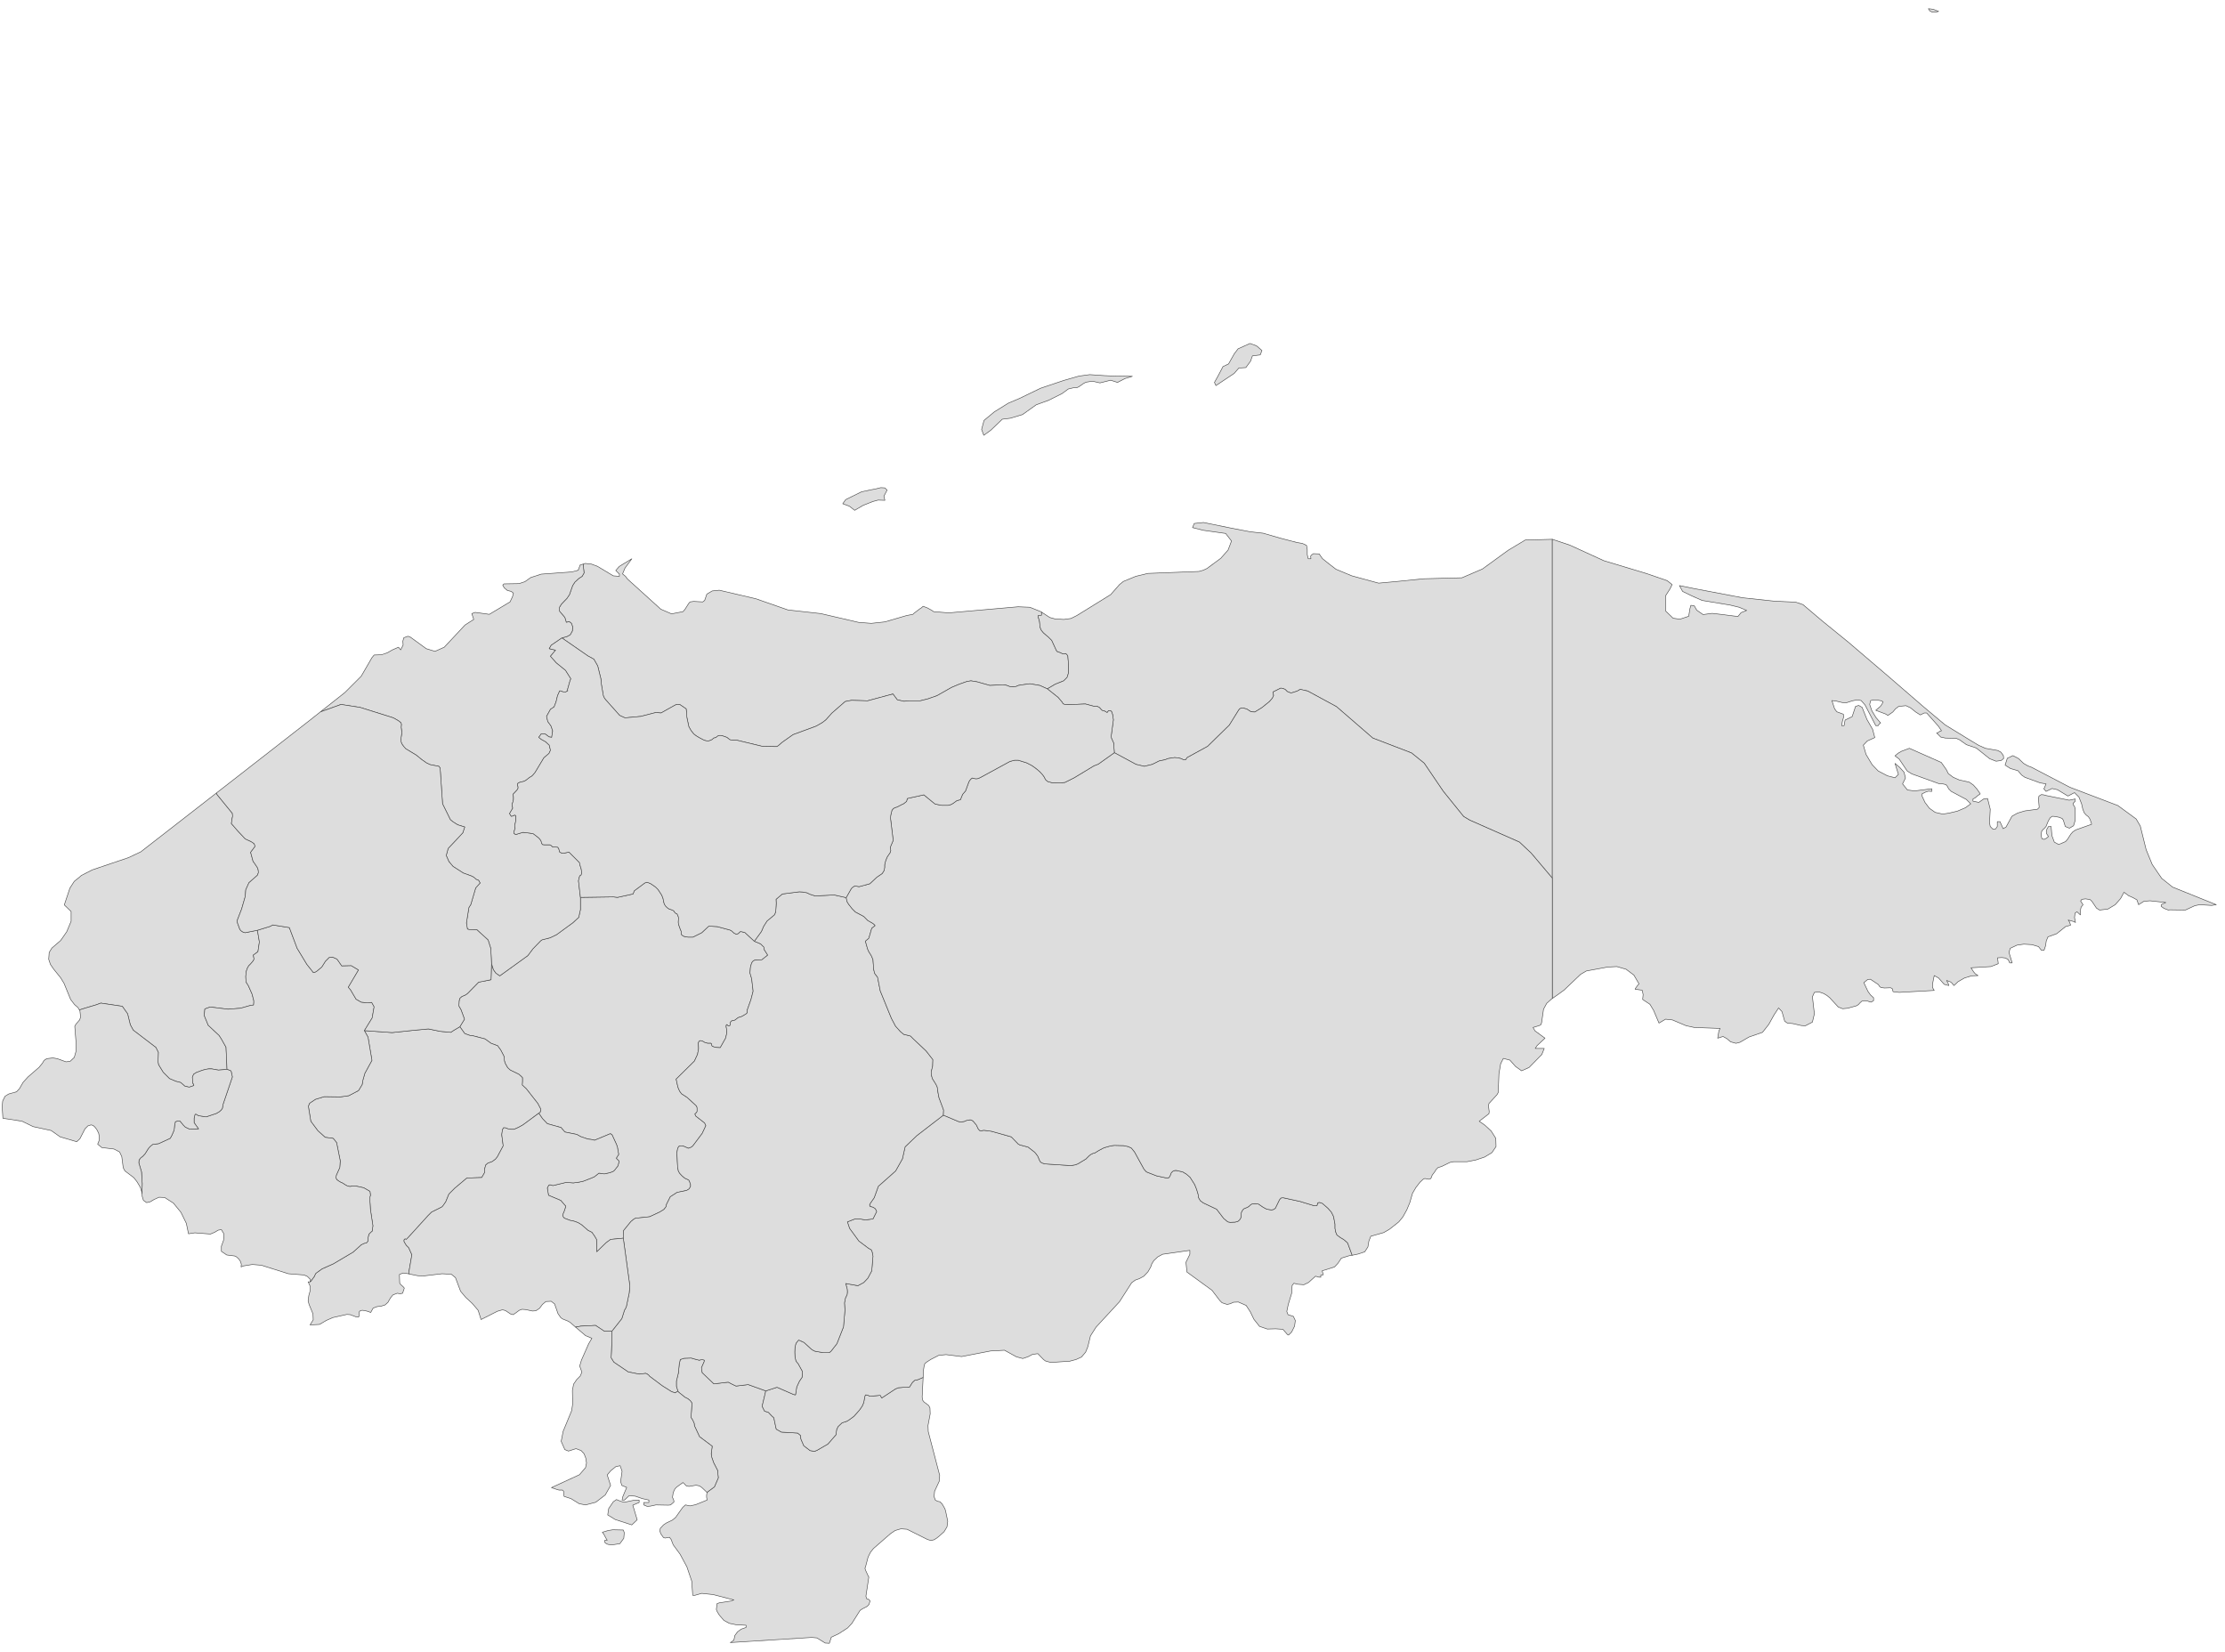 ﻿<?xml version="1.0" encoding="utf-8"?>
<svg xmlns="http://www.w3.org/2000/svg" viewBox="0 0 1021 758" style="stroke-width:0.25px;stroke-linejoin:round;stroke:#444;fill:#ddd" fill-rule="evenodd">
  <path class="Atlántida" d="M257.85 292.713L260.197 292.042 261.65 291.26 262.656 289.471 262.768 287.571 262.209 286.006 261.203 285.224 259.862 285.559 259.191 283.324 256.733 280.418 256.733 278.63 257.627 277.176 260.197 274.494 261.315 272.817 262.768 268.682 263.774 267.117 265.562 265.44 267.127 264.435 268.021 262.87 267.574 258.846 268.58 258.511 271.486 258.846 274.169 259.852 281.434 264.211 284.228 264.435 284.228 263.429 282.552 261.752 284.228 259.852 289.928 256.387 286.799 260.634 285.681 263.317 287.022 264.435 287.917 265.664 303.229 279.524 308.147 281.647 313.4 280.641 314.295 279.635 315.971 276.953 316.642 276.171 318.318 275.947 322.454 276.171 323.348 275.5 324.354 272.594 326.813 271.141 330.054 270.805 346.82 274.717 361.574 279.859 376.663 281.536 393.988 285.559 399.8 286.006 406.059 285.336 416.006 282.43 418.912 281.871 419.36 281.424 422.154 279.3 422.713 278.965 423.607 278.182 425.619 278.965 427.631 280.082 428.413 280.641 435.343 281.2 467.198 278.406 472.563 278.63 477.592 280.641 477.928 280.865 477.928 282.318 476.81 282.318 476.475 282.43 476.363 282.877 476.475 283.436 476.81 284.33 477.033 285.336 477.257 287.795 477.816 289.136 478.822 290.365 481.169 292.377 482.622 293.83 484.522 297.966 484.969 298.86 486.534 299.419 487.428 299.866 487.987 299.978 489.105 299.866 489.664 300.425 489.999 300.984 490.334 304.896 490.334 308.696 489.664 310.82 488.099 312.384 484.187 313.949 480.61 316.073 477.145 314.508 472.563 313.726 468.539 314.284 467.309 314.508 466.303 314.955 464.85 315.179 463.509 315.067 461.721 314.396 460.156 314.173 454.232 314.508 448.308 312.832 445.514 312.384 443.614 312.72 440.149 313.949 436.684 315.402 429.978 319.202 425.842 320.655 422.266 321.55 417.236 321.55 414.777 321.773 411.759 321.103 409.747 318.42 398.123 321.55 390.746 321.326 387.84 321.885 381.693 327.25 379.01 330.268 377.445 331.497 374.539 333.174 363.921 337.086 359.003 340.551 357.327 342.004 356.544 342.563 349.838 342.451 338.214 339.656 336.537 339.656 334.972 339.433 333.519 338.315 331.619 337.645 330.39 337.421 329.272 337.756 328.49 338.427 327.484 338.651 326.813 339.321 325.807 339.768 325.025 339.992 324.019 339.88 323.125 339.656 320.777 338.427 319.324 337.533 318.318 336.75 317.089 335.186 316.083 333.397 315.189 329.15 315.077 327.026 314.853 325.238 312.059 323.338 310.494 323.226 309.712 323.562 303.341 327.138 300.994 326.915 294.064 328.703 286.799 329.374 284.34 328.256 277.857 320.991 277.298 320.208 276.851 319.202 275.957 313.949 275.734 311.49 274.281 305.566 272.492 302.437 269.81 300.984 257.85 292.713Z" />
  <path class="Choluteca" d="M324.466 684.806L324.466 684.694 327.819 682.235 329.607 678.1 329.272 674.635 327.484 671.17 326.589 668.599 326.366 667.034 326.813 663.569 321.001 659.21 318.654 654.181 318.542 653.063 317.871 651.61 317.089 650.38 317.536 643.786 316.754 642.668 315.636 641.774 314.295 641.103 311.389 638.756 311.053 638.309 310.383 636.074 310.383 633.726 311.277 630.038 311.724 625.679 312.171 623.779 313.959 623.22 317.201 623.108 319.101 623.667 320.889 624.114 321.671 623.891 322.566 623.891 323.236 624.114 323.125 624.785 321.895 627.579 322.23 629.814 325.36 632.832 327.595 634.956 334.19 634.174 336.09 635.179 337.767 635.962 343.355 635.291 351.403 638.197 349.726 645.239 350.844 647.474 352.632 648.033 354.085 649.598 355.091 650.492 355.762 653.734 356.209 655.745 358.556 657.087 366.045 657.534 367.386 658.652 367.498 660.216 368.839 663.346 371.745 665.581 373.757 665.917 374.875 665.47 379.904 662.563 383.593 658.316 383.928 655.857 384.599 654.516 386.387 652.839 388.734 652.057 390.075 651.163 391.864 649.822 394.435 646.915 395.664 645.127 396.335 643.562 396.894 640.545 397.229 639.986 398.346 640.209 399.129 640.656 403.935 640.209 404.606 641.439 410.865 637.303 412.206 636.744 415 636.521 416.23 636.521 417.348 636.409 418.689 634.285 419.807 633.279 421.148 633.056 423.495 632.05 423.607 632.05 423.16 640.992 423.383 642.445 424.054 643.339 424.724 643.786 426.178 644.904 426.736 646.021 426.848 648.704 425.842 654.069 425.954 656.863 431.207 676.982 430.984 679.664 428.86 684.247 428.637 686.706 429.195 688.271 430.201 688.83 431.319 689.053 432.325 690.059 433.555 692.183 433.89 693.189 434.896 697.995 434.56 700.566 433.219 702.801 430.984 704.813 429.866 705.707 428.637 706.49 427.183 706.825 425.619 706.378 416.23 701.683 413.436 701.46 410.753 702.242 408.63 703.695 400.805 710.513 399.464 712.19 398.346 714.425 397.117 719.12 396.894 719.567 397.229 720.573 398.458 723.255 398.682 723.591 397.341 732.42 397.676 733.538 398.682 733.874 399.241 734.544 398.794 736.109 398.011 737.003 395.664 738.233 394.658 738.903 390.858 744.939 388.958 746.951 384.822 749.633 381.469 751.198 380.575 753.992 378.675 753.88 374.875 751.533 372.527 751.31 335.084 753.657 335.196 753.657 336.761 752.539 337.208 750.416 338.437 748.739 340.114 747.51 342.349 746.727 342.349 745.721 337.878 745.498 334.637 744.827 332.178 743.486 330.054 741.027 329.048 739.35 328.713 738.456 329.048 735.774 330.054 735.438 335.084 734.656 336.761 734.097 327.26 731.638 322.007 731.079 318.877 731.973 317.871 731.973 317.424 725.491 315.189 718.896 312.059 713.084 308.93 708.837 307.924 706.266 307.7 706.043 307.253 705.372 306.359 705.484 305.241 705.707 304.459 705.484 303.341 703.919 302.782 702.578 303.006 701.236 304.459 699.672 305.8 698.777 308.594 697.436 310.047 696.207 313.289 691.624 314.518 690.506 316.642 690.953 319.212 690.394 324.466 688.271 324.242 686.93 324.242 685.924 324.466 684.806Z" />
  <path class="Colón" d="M712.312 402.919L702.588 391.407 697.223 386.377 674.421 376.317 671.627 374.641 662.238 363.017 653.52 350.163 647.708 345.469 629.936 338.651 613.283 324.232 600.093 317.079 596.629 316.296 595.287 317.079 593.611 317.638 592.381 317.973 590.705 317.302 589.699 316.296 588.581 315.849 587.687 315.738 584.11 317.526 584.446 319.091 583.887 320.32 582.545 321.885 579.081 324.679 575.839 326.691 574.051 326.579 572.151 325.35 571.033 325.014 569.915 324.791 568.798 325.238 568.127 326.244 564.103 332.727 554.156 342.451 544.767 347.592 544.096 348.598 543.09 348.598 541.861 348.039 540.519 347.704 538.955 347.592 536.049 348.039 534.596 348.598 531.913 349.157 528.784 350.722 525.095 351.616 521.295 350.722 511.347 345.357 511.012 340.886 510.006 338.651 509.894 337.756 510.9 330.268 510.565 327.921 510.118 326.579 509.671 326.132 508.888 326.021 508.553 326.244 508.218 326.691 508.106 326.915 507.882 326.915 507.659 326.691 507.212 326.467 506.876 326.244 506.317 326.132 505.87 326.021 505.423 325.685 504.865 325.014 504.417 324.567 503.97 324.344 503.523 324.12 503.188 324.009 502.182 324.12 498.046 323.003 490.222 323.338 488.546 323.226 487.764 322.891 487.428 322.22 485.528 319.985 480.61 316.073 484.187 313.949 488.099 312.384 489.664 310.82 490.334 308.696 490.334 304.896 489.999 300.984 489.664 300.425 489.105 299.866 487.987 299.978 487.428 299.866 486.534 299.419 484.969 298.86 484.522 297.966 482.622 293.83 481.169 292.377 478.822 290.365 477.816 289.136 477.257 287.795 477.033 285.336 476.81 284.33 476.475 283.436 476.363 282.877 476.475 282.43 476.81 282.318 477.928 282.318 477.928 280.865 481.728 283.324 484.187 283.995 488.211 284.218 491.452 283.771 494.134 282.43 509.671 272.817 513.694 268.235 515.483 266.782 521.183 264.435 526.772 263.093 550.132 262.199 552.144 261.64 553.82 260.858 560.191 256.163 563.544 252.363 565.109 248.228 562.427 244.763 552.144 243.31 547.226 242.08 548.008 240.18 552.255 239.733 564.886 242.304 573.604 243.98 579.639 244.651 587.352 246.887 595.064 248.898 597.635 249.345 599.535 250.24 599.87 252.14 599.87 254.487 600.317 256.387 601.547 256.387 601.435 255.157 601.77 254.71 602.217 254.375 602.664 254.04 605.347 254.152 606.8 256.275 609.706 258.622 613.059 261.193 620.324 264.211 632.619 267.564 641.114 266.782 653.297 265.552 670.845 265.105 680.233 261.081 692.081 252.475 699.905 247.781 712.312 247.445 712.312 402.919Z" />
  <path class="Comayagua" d="M247.232 510.778L247.903 510.219 248.014 509.772 248.126 509.213 248.014 508.655 246.785 506.307 241.532 499.601 239.631 497.813 239.743 496.136 239.743 494.46 239.073 493.789 238.067 492.895 234.155 490.995 232.925 489.877 231.808 487.865 231.472 486.747 231.36 485.071 231.137 484.4 229.796 481.829 228.343 479.818 225.325 478.7 222.53 476.688 216.942 475.235 215.712 475.123 214.148 474.564 213.254 474.229 211.018 471.099 213.142 467.635 211.577 463.387 210.571 461.599 210.683 459.252 211.018 458.022 211.912 457.24 213.701 456.457 214.595 455.787 219.624 450.645 225.325 449.528 225.548 442.151 226.442 444.945 227.56 446.51 229.349 447.739 242.202 438.462 244.549 435.333 248.126 431.644 248.797 431.197 252.373 430.303 255.391 428.85 262.88 423.373 265.562 420.914 266.345 417.337 266.345 411.749 281.546 411.525 283.334 411.749 290.487 410.184 291.046 408.731 295.852 405.154 296.411 404.931 296.858 404.819 297.641 405.043 298.647 405.49 300.77 406.943 302 408.172 303.676 410.743 304.235 412.196 304.682 414.32 305.018 415.102 305.353 415.661 306.135 416.443 306.918 417.002 308.483 417.561 309.153 417.896 309.824 418.902 310.718 419.349 311.165 420.355 311.389 421.138 311.277 422.702 311.277 423.485 311.5 424.491 311.947 425.72 312.171 426.391 312.618 427.397 312.618 427.844 312.618 428.291 312.618 428.626 312.953 429.074 313.848 429.632 315.636 429.968 317.983 429.968 322.007 427.956 325.248 424.938 329.16 425.161 334.972 426.726 335.643 427.062 336.872 428.179 337.878 428.626 338.661 428.403 339.778 427.397 340.784 427.62 341.79 427.844 346.149 431.868 349.055 433.097 349.614 433.656 350.509 434.55 350.732 435.78 352.297 438.239 349.614 440.362 346.261 440.586 345.814 440.81 345.255 441.257 344.808 442.151 344.361 443.827 344.137 446.398 344.92 449.08 345.591 454.781 344.585 458.693 342.908 463.387 342.796 464.058 342.908 464.281 342.908 464.617 342.573 465.064 341.343 465.846 340.561 466.293 339.778 466.629 339.22 466.74 338.661 466.964 337.208 468.082 336.313 468.305 335.755 468.417 335.419 468.64 335.196 469.088 335.084 470.205 334.861 470.652 334.302 470.764 333.966 470.541 333.743 470.317 333.519 470.094 333.296 470.317 333.184 470.876 333.408 472.217 333.519 473.111 333.519 474.005 332.96 476.353 330.501 480.712 328.713 480.6 328.043 480.488 327.372 480.265 326.813 480.041 326.589 479.706 326.478 479.035 326.254 478.7 325.807 478.7 325.248 478.7 324.689 478.7 324.019 478.476 323.236 478.253 322.566 477.806 321.895 477.582 321.336 477.47 320.777 477.806 320.442 478.476 320.554 481.047 320.442 482.053 320.219 482.947 320.107 483.73 318.654 486.859 310.271 495.13 310.83 497.701 311.165 499.042 311.836 500.607 312.73 501.837 315.301 503.513 319.101 506.978 319.66 507.537 319.883 508.319 319.883 509.996 319.436 510.666 318.877 511.113 319.101 511.672 319.324 512.12 323.348 515.249 323.907 516.479 322.23 520.055 317.871 525.867 317.089 526.426 315.859 526.873 313.848 525.979 312.842 525.756 312.171 525.756 311.389 526.091 310.942 527.097 310.606 528.885 310.942 535.48 311.277 537.268 311.836 538.274 312.842 539.392 313.736 540.174 314.518 540.733 315.077 540.956 315.524 541.18 315.971 541.404 316.195 541.627 316.642 542.745 316.865 543.415 316.865 544.421 316.195 545.539 315.077 546.21 310.718 547.104 307.588 549.116 305.8 552.692 305.688 553.587 304.682 554.928 302.67 556.157 298.088 558.281 292.834 558.84 291.829 558.84 290.823 559.399 289.481 560.516 286.128 564.652 286.017 568.117 280.204 568.676 278.081 570.24 273.833 574.376 273.722 568.676 272.716 566.999 271.598 565.434 269.81 564.54 267.015 562.081 265.227 560.963 263.327 560.293 261.65 559.957 258.968 558.952 258.409 558.281 258.185 557.61 258.409 556.828 258.744 556.157 259.639 553.475 257.291 550.792 251.703 548.445 251.144 545.092 251.703 543.974 252.038 543.639 252.485 543.639 252.709 543.639 253.715 543.974 259.75 542.521 263.103 542.745 265.674 542.409 267.686 541.962 271.151 540.621 272.716 539.951 274.839 538.274 277.298 538.609 279.869 538.05 281.322 537.491 281.993 536.933 283.558 534.921 284.116 532.797 282.775 531.456 283.893 529.668 283.334 526.426 282.887 525.085 280.875 520.726 280.093 520.167 272.827 523.185 271.486 522.85 269.698 522.626 266.457 521.508 264.668 520.502 259.639 519.496 259.191 519.385 257.738 517.708 257.515 517.373 251.144 515.584 248.909 513.237 247.232 510.778Z" />
  <path class="Copán" d="M36.431 463.387L35.761 462.269 34.196 460.928 32.408 458.581 29.39 451.204 27.825 448.633 24.584 444.61 23.131 442.486 22.348 440.139 22.572 437.009 23.801 434.997 27.825 431.533 29.39 429.297 30.619 427.509 32.631 422.702 32.631 418.232 29.502 415.214 32.072 407.502 34.084 404.372 36.32 402.584 37.326 401.69 42.355 399.119 58.898 393.53 64.598 390.848 85.164 374.865 99.247 363.911 99.694 364.693 106.624 373.188 106.736 374.529 106.512 375.535 106.177 377.882 109.195 381.347 112.548 384.924 115.23 386.153 116.571 387.048 116.907 387.83 117.019 388.389 115.007 391.071 116.124 395.207 116.795 396.101 118.136 398.113 118.472 399.119 118.583 400.348 118.136 401.578 114.224 405.043 112.771 408.284 112.548 411.302 110.871 417.114 108.747 422.591 109.195 424.156 109.53 424.938 109.865 425.944 110.424 426.95 111.43 427.62 112.436 427.956 118.136 426.838 119.03 432.203 118.36 436.674 116.236 438.239 116.571 440.027 116.236 440.81 115.007 442.262 114.112 443.157 113.442 444.386 112.995 445.727 112.771 447.963 112.883 450.534 114.001 452.322 115.677 456.122 116.46 459.14 116.46 460.146 116.348 461.152 115.118 461.264 110.424 462.605 104.612 463.052 96.453 462.046 93.994 462.94 93.77 465.399 93.77 466.07 95.558 470.429 100.588 475.123 101.706 476.912 103.718 480.488 104.165 490.659 100.253 490.995 97.123 490.436 95.782 490.436 94.329 490.659 92.764 491.106 90.082 492.112 88.852 492.895 88.293 494.236 88.405 496.248 88.405 496.919 88.852 497.477 88.964 498.036 88.517 498.26 86.84 498.819 84.828 498.372 82.928 496.695 80.693 496.136 77.787 494.907 74.881 492.001 72.757 488.536 72.534 487.306 72.645 482.835 71.528 480.6 61.133 472.664 59.792 470.205 58.562 465.176 56.103 461.711 46.267 460.258 44.144 461.04 38.89 462.605 36.431 463.387Z" />
  <path class="Cortés" d="M147.085 326.579L158.262 317.749 165.751 310.261 170.669 301.766 171.675 300.537 175.028 300.425 177.71 299.531 180.057 298.189 182.852 296.96 183.858 298.189 184.975 295.954 184.864 294.166 185.311 292.601 187.211 291.93 188.217 292.266 195.594 297.631 199.617 298.86 203.865 296.96 213.365 286.789 217.389 284.218 216.495 281.536 218.06 280.977 224.542 281.871 234.043 276.171 235.161 273.823 235.608 272.147 234.602 271.364 232.813 270.917 231.36 269.688 230.69 268.458 231.249 267.899 238.178 267.788 240.861 266.894 243.543 264.993 248.35 263.429 262.321 262.423 265.339 261.64 266.233 259.181 267.574 258.846 268.021 262.87 267.127 264.435 265.562 265.44 263.774 267.117 262.768 268.682 261.315 272.817 260.197 274.494 257.627 277.176 256.733 278.63 256.733 280.418 259.191 283.324 259.862 285.559 261.203 285.224 262.209 286.006 262.768 287.571 262.656 289.471 261.65 291.26 260.197 292.042 257.85 292.713 252.932 296.066 252.038 297.631 254.944 298.301 252.597 301.096 255.279 304.113 259.527 307.578 261.986 311.49 261.65 312.049 260.421 316.408 260.533 316.967 259.527 317.526 258.297 317.414 257.403 317.079 256.844 316.967 255.838 319.202 255.168 321.997 254.274 324.344 252.597 325.462 250.809 328.703 251.367 331.05 252.821 333.062 253.603 335.298 253.156 338.315 251.926 338.092 250.138 336.75 248.35 336.75 247.232 338.315 248.35 339.209 250.362 340.327 252.038 341.892 252.597 344.239 251.926 345.692 249.579 347.704 245.555 354.41 244.438 355.752 243.767 356.31 243.096 356.646 241.532 357.875 240.637 358.434 238.402 358.993 237.62 359.44 237.396 359.999 237.508 360.446 237.731 361.005 237.731 361.675 237.284 362.458 235.384 364.47 235.608 365.587 235.608 366.817 235.384 367.935 234.937 369.052 235.272 370.841 233.819 373.3 234.602 374.529 235.161 374.417 236.167 373.97 236.614 374.194 236.725 374.417 236.725 376.429 236.167 378.888 236.39 380.006 235.831 381.683 235.831 382.353 236.614 382.912 239.967 381.906 242.985 382.241 244.773 382.577 247.232 384.477 247.903 385.259 248.35 386.042 248.461 386.712 248.909 387.495 249.803 387.606 252.262 387.606 252.932 387.942 253.491 388.501 254.05 388.612 255.95 388.724 256.397 389.395 256.844 390.959 257.738 391.407 258.521 391.518 261.091 390.959 265.898 395.766 266.121 396.883 266.68 398.672 266.904 400.013 266.904 400.795 266.68 401.466 266.01 401.913 265.674 403.143 265.451 404.149 266.345 411.749 266.345 417.337 265.562 420.914 262.88 423.373 255.391 428.85 252.373 430.303 248.797 431.197 248.126 431.644 244.549 435.333 242.202 438.462 229.349 447.739 227.56 446.51 226.442 444.945 225.548 442.151 225.213 435.221 223.983 431.309 218.842 426.615 215.265 426.503 214.483 426.279 214.036 423.485 215.154 416.443 216.048 414.99 218.283 407.39 220.295 405.154 219.624 403.925 218.507 403.478 217.389 402.472 216.271 401.913 212.583 400.572 207.888 397.554 205.988 395.319 204.759 392.524 205.653 389.283 212.359 382.13 213.254 379.447 210.012 378.441 207.888 377.1 206.659 376.094 203.082 368.829 201.965 352.399 201.406 351.616 197.382 350.834 195.705 350.051 193.47 348.486 191.011 346.475 186.205 343.568 185.199 342.451 184.417 341.333 184.081 340.439 183.969 339.433 184.081 338.204 184.417 336.192 184.305 335.298 184.081 333.733 184.193 332.28 183.969 331.609 182.852 330.715 180.505 329.374 165.192 324.567 156.474 323.226 147.197 326.579 147.085 326.579Z" />
  <path class="El Paraíso" d="M432.884 511.672L439.814 514.578 440.82 514.802 442.384 514.578 442.943 514.355 443.39 514.131 445.179 513.796 445.738 513.908 446.52 514.355 448.085 516.255 448.867 517.932 449.538 518.714 450.32 518.826 451.438 518.602 454.903 519.049 464.068 521.62 467.309 524.973 467.98 525.308 471.78 526.314 474.798 528.662 475.469 529.444 476.251 530.562 477.257 532.909 478.039 533.58 479.492 534.027 491.452 534.809 493.352 534.474 494.582 534.027 498.27 531.791 499.835 530.226 500.617 529.668 501.511 529.221 502.406 528.997 504.194 527.879 506.541 526.65 509.671 525.756 511.347 525.532 515.595 525.644 517.718 526.091 519.171 526.761 520.624 528.55 524.983 536.486 526.101 537.715 530.684 539.503 534.819 540.398 536.272 540.398 536.831 539.727 537.39 538.274 537.837 537.715 538.396 537.268 539.178 537.044 539.849 537.044 542.755 537.715 544.432 538.721 546.108 540.174 548.232 543.527 549.126 545.763 549.797 547.998 550.02 549.563 550.802 550.904 552.144 551.91 558.291 554.816 561.533 559.063 563.433 560.628 564.55 560.852 566.786 560.74 568.015 560.405 568.798 559.734 569.245 559.063 569.468 558.281 569.58 556.493 569.915 555.71 570.251 555.151 570.809 554.592 572.486 553.922 573.268 553.363 573.827 552.804 574.61 552.357 575.951 552.245 577.516 552.469 579.639 553.922 581.316 554.816 583.44 555.151 584.446 554.928 585.228 554.369 587.128 550.457 587.799 549.675 588.805 549.563 596.517 551.239 602.776 553.139 603.894 553.251 604.341 553.139 604.676 551.91 605.458 551.687 606.8 552.134 609.37 554.369 610.935 556.157 611.941 558.169 612.612 561.746 612.612 563.646 612.947 565.323 613.506 566.664 615.183 567.893 616.524 568.676 617.753 569.682 618.424 570.352 620.436 575.829 620.548 575.941 619.095 576.164 615.518 577.282 613.953 579.629 612.388 581.306 606.688 583.094 607.247 584.883 606.688 584.994 606.241 584.994 606.017 585.218 606.129 586 605.123 586 603.67 585.553 600.429 588.459 598.305 589.465 595.399 589.242 593.723 588.794 592.94 589.8 592.717 593.377 591.152 598.519 590.481 601.76 591.04 603.213 593.499 603.995 594.393 605.895 594.058 608.466 592.717 611.149 591.599 612.266 591.264 612.602 591.152 612.49 590.817 612.378 588.693 609.919 585.34 609.696 581.539 609.808 577.963 608.578 575.392 605.337 573.716 601.872 571.815 598.966 568.239 597.401 566.003 597.513 564.55 598.183 563.097 598.519 560.75 597.736 559.744 596.73 556.167 592.036 544.655 583.653 544.208 579.182 545.996 575.494 545.996 573.705 533.478 575.494 531.242 576.723 529.454 578.4 528.56 579.853 528.001 581.418 526.772 583.541 524.871 585.553 522.86 586.671 520.96 587.341 519.283 588.571 513.694 597.289 502.964 608.913 500.394 612.937 499.164 617.967 498.158 620.426 496.258 622.661 493.799 623.779 490.893 624.561 482.399 625.12 481.281 624.897 479.716 624.449 478.822 623.779 476.251 621.096 473.792 621.432 471.668 622.549 469.321 623.332 466.415 622.549 460.938 619.532 454.567 619.867 441.267 622.438 434.113 621.543 430.76 621.879 427.072 623.779 425.172 625.008 424.389 625.679 424.054 626.797 423.719 629.032 423.607 632.05 423.495 632.05 421.148 633.056 419.807 633.279 418.689 634.285 417.348 636.409 416.23 636.521 415 636.521 412.206 636.744 410.865 637.303 404.606 641.439 403.935 640.209 399.129 640.656 398.346 640.209 397.229 639.986 396.894 640.545 396.335 643.562 395.664 645.127 394.435 646.915 391.864 649.822 390.075 651.163 388.734 652.057 386.387 652.839 384.599 654.516 383.928 655.857 383.593 658.316 379.904 662.563 374.875 665.47 373.757 665.917 371.745 665.581 368.839 663.346 367.498 660.216 367.386 658.652 366.045 657.534 358.556 657.087 356.209 655.745 355.762 653.734 355.091 650.492 354.085 649.598 352.632 648.033 350.844 647.474 349.726 645.239 351.403 638.197 356.544 636.521 364.256 639.874 365.039 639.986 365.151 639.315 365.598 636.409 366.827 633.726 368.057 631.938 368.168 629.256 366.268 625.791 365.262 624.561 364.815 622.773 364.703 620.426 364.815 618.078 365.151 616.737 365.374 616.178 366.492 614.837 368.951 615.955 372.639 619.308 373.98 619.979 377.892 620.649 380.463 620.649 381.245 620.09 384.04 616.514 387.058 608.802 387.728 601.089 387.505 597.848 387.952 595.612 388.734 593.936 388.846 592.595 388.734 591.365 388.064 588.906 393.652 589.912 396.335 588.459 398.235 586.447 400.023 583.094 400.582 576.388 400.247 574.6 399.8 573.482 398.57 572.811 394.099 569.458 389.852 563.646 388.846 560.628 392.311 559.287 394.546 559.287 397.117 559.734 400.582 559.287 402.259 555.934 402.035 555.263 401.476 554.481 400.582 553.922 399.241 553.587 399.017 552.916 399.353 552.134 401.141 549.563 403.041 544.31 410.977 537.268 414.106 531.679 415.336 526.203 420.701 521.061 432.884 511.672Z" />
  <path class="Francisco Morazán" d="M280.763 610.813L285.346 605.001 286.575 601.089 287.022 600.419 287.469 599.301 288.699 593.377 289.034 590.136 286.017 568.117 286.128 564.652 289.481 560.516 290.823 559.399 291.829 558.84 292.834 558.84 298.088 558.281 302.67 556.157 304.682 554.928 305.688 553.587 305.8 552.692 307.588 549.116 310.718 547.104 315.077 546.21 316.195 545.539 316.865 544.421 316.865 543.415 316.642 542.745 316.195 541.627 315.971 541.404 315.524 541.18 315.077 540.956 314.518 540.733 313.736 540.174 312.842 539.392 311.836 538.274 311.277 537.268 310.942 535.48 310.606 528.885 310.942 527.097 311.389 526.091 312.171 525.756 312.842 525.756 313.848 525.979 315.859 526.873 317.089 526.426 317.871 525.867 322.23 520.055 323.907 516.479 323.348 515.249 319.324 512.12 319.101 511.672 318.877 511.113 319.436 510.666 319.883 509.996 319.883 508.319 319.66 507.537 319.101 506.978 315.301 503.513 312.73 501.837 311.836 500.607 311.165 499.042 310.83 497.701 310.271 495.13 318.654 486.859 320.107 483.73 320.219 482.947 320.442 482.053 320.554 481.047 320.442 478.476 320.777 477.806 321.336 477.47 321.895 477.582 322.566 477.806 323.236 478.253 324.019 478.476 324.689 478.7 325.248 478.7 325.807 478.7 326.254 478.7 326.478 479.035 326.589 479.706 326.813 480.041 327.372 480.265 328.043 480.488 328.713 480.6 330.501 480.712 332.96 476.353 333.519 474.005 333.519 473.111 333.408 472.217 333.184 470.876 333.296 470.317 333.519 470.094 333.743 470.317 333.966 470.541 334.302 470.764 334.861 470.652 335.084 470.205 335.196 469.088 335.419 468.64 335.755 468.417 336.313 468.305 337.208 468.082 338.661 466.964 339.22 466.74 339.778 466.629 340.561 466.293 341.343 465.846 342.573 465.064 342.908 464.617 342.908 464.281 342.796 464.058 342.908 463.387 344.585 458.693 345.591 454.781 344.92 449.08 344.137 446.398 344.361 443.827 344.808 442.151 345.255 441.257 345.814 440.81 346.261 440.586 349.614 440.362 352.297 438.239 350.732 435.78 350.509 434.55 349.614 433.656 349.055 433.097 346.149 431.868 349.391 427.397 350.397 425.05 351.962 422.591 355.315 419.796 355.762 418.902 355.985 417.896 356.209 414.432 356.097 412.643 359.003 410.184 366.827 409.178 368.392 409.29 370.292 409.625 371.633 410.296 374.092 411.078 382.81 410.631 388.287 411.861 388.734 413.761 389.405 414.878 391.081 417.002 392.534 418.455 396.335 420.467 398.235 422.367 400.582 423.709 401.253 424.267 401.588 424.714 400.023 425.944 398.682 430.526 397.117 431.868 398.123 435.444 398.682 436.674 399.8 438.462 400.582 440.251 400.917 444.833 401.364 446.622 402.706 448.41 403.935 454.669 409.077 467.299 410.977 470.876 413.212 473.335 414.665 474.564 417.795 475.347 419.36 476.912 424.948 482.165 428.078 486.189 427.966 489.206 427.295 491.889 427.407 493.342 427.854 494.907 429.531 497.589 430.089 498.819 430.425 501.278 430.872 503.625 432.996 509.325 432.884 511.672 420.701 521.061 415.336 526.203 414.106 531.679 410.977 537.268 403.041 544.31 401.141 549.563 399.353 552.134 399.017 552.916 399.241 553.587 400.582 553.922 401.476 554.481 402.035 555.263 402.259 555.934 400.582 559.287 397.117 559.734 394.546 559.287 392.311 559.287 388.846 560.628 389.852 563.646 394.099 569.458 398.57 572.811 399.8 573.482 400.247 574.6 400.582 576.388 400.023 583.094 398.235 586.447 396.335 588.459 393.652 589.912 388.064 588.906 388.734 591.365 388.846 592.595 388.734 593.936 387.952 595.612 387.505 597.848 387.728 601.089 387.058 608.802 384.04 616.514 381.245 620.09 380.463 620.649 377.892 620.649 373.98 619.979 372.639 619.308 368.951 615.955 366.492 614.837 365.374 616.178 365.151 616.737 364.815 618.078 364.703 620.426 364.815 622.773 365.262 624.561 366.268 625.791 368.168 629.256 368.057 631.938 366.827 633.726 365.598 636.409 365.151 639.315 365.039 639.986 364.256 639.874 356.544 636.521 351.403 638.197 343.355 635.291 337.767 635.962 336.09 635.179 334.19 634.174 327.595 634.956 325.36 632.832 322.23 629.814 321.895 627.579 323.125 624.785 323.236 624.114 322.566 623.891 321.671 623.891 320.889 624.114 319.101 623.667 317.201 623.108 313.959 623.22 312.171 623.779 311.724 625.679 311.277 630.038 310.383 633.726 310.383 636.074 311.053 638.309 309.824 639.091 308.147 638.533 303.9 635.85 298.088 631.491 297.641 630.932 296.858 630.373 296.299 630.15 293.282 630.485 288.252 629.479 281.657 625.008 280.428 622.996 280.763 615.731 280.763 610.813Z" />
  <path class="Gracias a Dios" d="M712.312 458.134L712.312 457.911 712.312 417.785 712.312 402.919 712.312 247.445 720.359 250.128 736.007 257.281 755.679 263.205 765.068 266.446 767.303 268.235 766.297 270.247 764.285 273.376 764.285 276.059 764.285 280.306 767.75 283.659 770.88 284.106 774.904 282.765 775.462 279.3 775.91 277.735 777.474 277.959 778.592 279.971 781.498 281.983 785.634 281.424 789.546 281.871 797.481 282.877 798.934 281.088 801.505 280.082 798.04 278.63 793.905 277.623 781.051 275.5 776.245 273.376 772.109 271.364 770.656 268.682 777.251 270.023 799.605 274.27 814.247 275.835 823.971 276.282 827.324 277.4 836.154 284.889 848.114 294.613 865.774 309.702 882.986 324.567 892.599 332.615 905.005 340.215 908.023 342.004 911.041 343.345 916.741 344.351 918.194 345.133 919.312 346.698 919.424 348.039 918.306 348.934 915.959 349.269 913.053 348.151 906.905 343.233 902.323 341.668 899.193 339.433 897.628 338.762 892.711 338.651 890.587 338.204 888.687 336.303 889.469 336.08 890.14 335.521 890.922 335.298 889.469 333.174 884.104 327.138 882.986 327.138 881.198 328.032 879.074 326.691 876.727 324.791 874.604 323.785 871.25 324.12 869.797 325.238 868.568 326.691 866.332 328.256 865.215 327.585 860.744 325.909 862.867 324.12 863.65 323.003 864.097 321.997 863.315 321.55 861.526 321.214 859.626 321.214 858.397 321.438 857.95 323.226 858.956 326.132 860.856 329.262 862.979 331.721 862.532 332.056 862.42 332.168 862.197 332.391 861.862 332.95 860.744 332.95 855.826 323.45 854.038 321.438 852.249 321.103 850.014 321.55 847.22 322.444 845.319 322.332 842.525 321.661 840.625 321.438 841.855 325.238 842.861 326.579 845.878 327.697 845.99 329.038 845.431 330.938 845.096 332.95 846.214 332.95 846.661 330.38 849.902 328.815 851.467 324.12 852.92 323.673 854.485 324.567 856.72 330.156 859.291 334.627 860.297 338.427 856.832 339.992 855.044 341.892 856.273 346.139 859.067 350.834 861.862 353.74 866.109 355.975 869.574 356.869 871.139 355.305 869.574 350.275 871.697 352.063 873.709 354.299 874.38 356.981 873.039 359.664 875.274 362.458 878.515 362.905 886.451 361.899 886.451 363.128 884.886 363.017 883.769 363.352 881.98 364.246 881.98 365.252 883.322 368.158 885.334 370.841 888.016 372.741 891.481 373.523 894.387 373.076 898.187 372.182 901.876 370.617 904.335 368.829 902.323 366.817 895.393 363.128 894.163 361.899 893.605 360.781 892.934 359.999 891.481 359.664 889.693 359.552 877.286 355.081 875.162 353.74 871.474 348.263 869.574 346.81 871.027 345.58 872.592 344.686 876.168 343.345 890.81 349.828 893.158 353.181 894.052 354.969 896.287 356.646 899.081 357.875 903.664 358.881 905.564 360.222 907.241 362.123 908.694 364.246 907.576 365.029 906.235 366.146 905.341 366.593 905.341 367.599 908.023 368.158 910.259 366.593 912.047 366.37 913.276 371.288 912.941 377.547 913.276 379.224 914.506 380.453 915.735 380.341 916.518 379.224 916.518 376.988 917.747 376.988 919.2 380.229 920.542 379.447 923.224 374.529 925.795 373.076 929.148 372.07 934.96 371.288 935.742 370.505 935.407 366.593 935.631 365.252 936.748 364.582 937.754 364.693 938.984 365.029 949.49 367.152 952.284 366.593 952.284 367.599 951.279 368.605 951.39 369.276 951.949 370.058 952.284 371.288 952.284 376.317 951.502 378.888 949.602 380.006 947.702 379.224 946.808 376.317 946.249 375.535 944.796 374.976 943.119 374.641 941.778 374.529 940.772 375.2 939.878 376.765 938.872 379.224 938.09 380.118 937.419 380.677 936.86 381.459 936.636 383.247 936.972 384.812 937.978 385.147 939.096 384.589 939.99 383.806 939.096 382.465 938.984 381.347 939.319 380.341 939.99 379.224 941.219 379.224 941.554 383.359 942.672 386.377 944.684 387.495 947.814 386.153 948.708 385.147 950.273 382.688 951.167 381.683 952.508 380.788 959.773 378.218 959.661 377.547 958.991 375.759 958.32 374.753 957.314 373.97 956.42 372.964 955.749 371.288 955.191 368.829 953.961 365.699 951.949 363.687 948.931 365.252 944.125 362.346 941.666 361.787 938.872 363.128 937.866 361.899 938.201 361.34 938.872 359.664 936.189 359.216 929.148 356.646 927.695 355.64 926.018 353.628 922.553 352.622 920.094 351.057 921.1 347.928 923.671 346.698 926.242 348.039 928.589 350.275 930.489 351.392 932.277 352.063 949.826 361.228 971.844 369.611 980.227 375.759 982.127 379 984.81 389.842 987.604 396.66 991.963 403.031 996.993 407.055 1017 415.102 1014.876 415.437 1009.4 415.102 1007.164 415.549 1002.805 417.561 995.652 417.449 994.981 417.561 992.969 416.779 991.74 415.885 991.851 414.99 993.863 414.096 986.598 413.314 983.804 413.537 981.345 415.102 980.563 412.867 978.774 411.861 976.762 410.967 974.639 409.402 973.074 412.308 970.615 415.102 967.262 417.114 963.462 417.561 962.009 416.667 959.997 413.649 959.102 412.755 956.979 412.42 955.302 412.643 954.744 413.425 955.861 415.102 954.967 416.22 954.744 417.226 954.632 419.796 953.067 418.344 952.173 419.014 951.949 421.026 952.396 423.261 951.502 422.814 949.043 422.144 949.49 422.702 949.937 423.82 950.161 424.491 947.814 425.161 943.79 428.403 939.766 429.856 938.984 431.756 938.648 433.991 937.978 436.003 936.748 436.003 935.407 434.327 932.389 433.433 928.701 433.209 925.571 433.656 922.442 435.109 921.883 437.009 923.336 441.815 922.218 441.815 921.547 440.362 920.318 439.58 918.641 439.356 916.63 439.468 916.965 442.151 913.612 443.492 904.446 444.051 905.676 445.951 906.458 446.845 907.688 447.627 904.67 447.739 901.429 448.745 898.523 450.422 896.622 452.21 895.616 450.981 895.058 450.534 894.387 450.31 893.269 449.863 894.052 451.428 894.275 452.21 892.152 451.651 889.581 448.745 887.569 447.627 886.787 451.539 886.787 453.104 887.569 454.445 871.474 455.34 868.68 455.004 868.344 453.663 867.562 453.216 864.768 453.328 863.091 453.104 862.42 452.545 861.973 451.763 858.285 449.304 857.055 449.416 855.267 450.869 857.167 454.893 858.285 456.457 859.738 457.799 859.738 459.14 858.62 459.811 857.95 459.699 857.167 459.363 855.826 459.14 854.373 459.363 853.479 460.146 852.808 460.928 851.914 461.487 847.89 462.605 845.543 462.828 843.531 462.046 839.619 457.799 838.39 456.793 836.937 455.899 834.701 455.116 832.578 455.34 831.683 457.352 832.578 465.176 831.683 468.976 828.442 470.652 826.542 470.541 822.63 469.646 820.171 469.423 818.942 468.529 817.712 464.17 816.147 462.493 814.024 465.734 811.676 469.982 808.77 473.67 802.623 475.794 798.376 478.253 796.587 478.7 794.128 478.029 792.452 476.576 790.663 475.57 788.204 476.353 788.763 473 789.322 471.882 777.474 471.435 773.786 470.652 767.415 467.97 764.285 467.635 761.268 469.423 758.809 463.611 757.132 460.817 753.779 458.581 754.002 456.346 753.555 454.334 750.314 453.887 750.426 453.551 751.655 451.875 752.102 451.428 749.755 447.404 746.178 444.721 741.931 443.492 737.684 443.716 727.96 445.504 725.277 447.069 717.789 454.222 714.883 456.346 712.312 458.134Z" />
  <path class="Intibucá" d="M142.279 588.124L142.614 587.9 144.402 585.441 144.514 584.994 144.961 584.212 147.756 582.2 153.009 579.853 162.062 574.488 165.751 571.135 167.204 570.464 167.986 570.352 168.433 570.017 168.88 569.346 168.88 568.005 169.104 566.999 169.327 566.217 170.222 565.323 170.78 564.875 171.116 562.417 169.998 555.04 169.774 551.463 169.774 550.681 169.774 549.116 169.998 548.445 169.774 546.657 166.868 544.98 163.292 544.198 162.286 544.198 161.503 544.198 160.721 544.421 160.05 544.31 159.268 544.086 158.262 543.527 157.256 542.856 156.25 542.409 155.356 541.851 154.574 541.292 154.126 540.398 154.35 539.168 155.915 535.703 156.138 532.685 154.462 524.303 153.344 522.85 152.785 522.291 149.209 521.844 145.855 518.826 142.614 514.467 141.496 507.537 142.055 506.196 144.738 504.407 148.762 503.178 156.138 503.289 160.05 502.731 164.521 500.384 166.198 497.589 166.533 495.577 167.427 492.448 170.669 486.524 168.88 475.906 167.204 472.888 179.946 473.782 189.446 472.776 196.6 472.105 202.076 473.223 206.882 473.67 208 472.888 211.018 471.099 213.254 474.229 214.148 474.564 215.712 475.123 216.942 475.235 222.53 476.688 225.325 478.7 228.343 479.818 229.796 481.829 231.137 484.4 231.36 485.071 231.472 486.747 231.808 487.865 232.925 489.877 234.155 490.995 238.067 492.895 239.073 493.789 239.743 494.46 239.743 496.136 239.631 497.813 241.532 499.601 246.785 506.307 248.014 508.655 248.126 509.213 248.014 509.772 247.903 510.219 247.232 510.778 239.967 516.143 237.955 517.261 235.943 518.155 234.266 518.155 233.037 517.932 231.919 517.485 231.025 517.485 230.578 518.379 230.243 520.614 230.913 525.756 228.231 530.785 227.337 531.903 225.772 533.021 223.872 533.691 222.866 534.586 222.307 536.709 222.419 537.939 221.077 540.286 214.259 540.509 208.671 545.204 205.988 547.886 204.535 551.463 203.194 553.363 202.747 553.81 198.053 556.157 196.376 557.834 187.434 567.67 186.428 568.676 185.869 568.452 185.422 568.899 185.422 569.682 186.428 571.358 187.546 572.476 188.999 575.717 187.546 584.1 187.77 584.435 187.77 584.547 187.434 584.435 184.975 584.1 183.299 584.771 183.299 585.33 183.411 588.683 183.746 589.242 185.199 590.583 185.534 591.03 184.752 593.377 183.634 593.601 182.293 593.377 180.281 594.159 179.275 595.389 178.604 596.507 178.046 597.513 176.704 598.742 174.916 599.301 173.016 599.524 171.227 600.195 170.11 602.207 168.992 601.76 167.763 601.425 166.421 601.201 165.415 601.313 164.857 601.872 164.745 602.878 164.745 603.884 164.521 604.331 163.404 604.219 160.721 603.213 159.156 603.101 152.673 604.554 149.656 605.895 146.638 607.684 142.279 607.907 143.732 605.56 143.62 602.878 141.832 598.519 141.385 596.842 141.72 594.383 142.279 592.371 142.391 590.359 141.608 588.571 141.385 588.124 142.055 588.236 142.279 588.124Z" />
  <path class="Islas de la Bahía" d="M406.059 223.862L407.065 224.868 405.612 227.662 406.059 229.562 402.929 229.45 400.47 230.121 395.999 231.909 392.199 234.145 389.74 232.244 386.722 231.127 388.064 229.227 395.329 225.65 399.576 224.756 401.923 224.309 404.159 223.75 406.059 223.862ZM450.432 197.036L451.55 192.901 456.244 188.989 462.727 184.965 467.756 182.842 477.481 178.147 488.099 174.571 495.14 172.559 500.058 171.888 506.541 172.335 511.571 172.559 519.618 172.67 516.265 173.676 512.8 175.465 509.671 174.459 504.753 175.688 501.288 174.906 498.382 175.353 497.264 175.912 495.029 177.477 494.023 177.924 492.57 177.924 490.222 178.482 487.316 180.606 481.281 183.624 475.469 185.748 469.209 190.219 463.621 191.895 459.933 192.342 457.362 194.801 454.679 197.372 451.438 199.719 450.432 197.036ZM563.768 166.97L566.339 162.387 568.127 160.04 573.604 157.581 576.622 158.699 579.081 160.823 578.298 162.834 574.721 163.282 573.827 165.741 571.704 168.647 568.462 168.87 566.339 171.329 557.956 176.918 557.285 175.465 558.962 172.447 561.197 168.2 563.768 166.97ZM884.886 4.008L886.116 4.12 887.345 4.343 888.463 4.79 889.581 5.237 888.016 5.572 886.675 5.572 885.557 5.014 884.886 4.008Z" />
  <path class="La Paz" d="M187.77 584.547L187.77 584.435 187.546 584.1 188.999 575.717 187.546 572.476 186.428 571.358 185.422 569.682 185.422 568.899 185.869 568.452 186.428 568.676 187.434 567.67 196.376 557.834 198.053 556.157 202.747 553.81 203.194 553.363 204.535 551.463 205.988 547.886 208.671 545.204 214.259 540.509 221.077 540.286 222.419 537.939 222.307 536.709 222.866 534.586 223.872 533.691 225.772 533.021 227.337 531.903 228.231 530.785 230.913 525.756 230.243 520.614 230.578 518.379 231.025 517.485 231.919 517.485 233.037 517.932 234.266 518.155 235.943 518.155 237.955 517.261 239.967 516.143 247.232 510.778 248.909 513.237 251.144 515.584 257.515 517.373 257.738 517.708 259.191 519.385 259.639 519.496 264.668 520.502 266.457 521.508 269.698 522.626 271.486 522.85 272.827 523.185 280.093 520.167 280.875 520.726 282.887 525.085 283.334 526.426 283.893 529.668 282.775 531.456 284.116 532.797 283.558 534.921 281.993 536.933 281.322 537.491 279.869 538.05 277.298 538.609 274.839 538.274 272.716 539.951 271.151 540.621 267.686 541.962 265.674 542.409 263.103 542.745 259.75 542.521 253.715 543.974 252.709 543.639 252.485 543.639 252.038 543.639 251.703 543.974 251.144 545.092 251.703 548.445 257.291 550.792 259.639 553.475 258.744 556.157 258.409 556.828 258.185 557.61 258.409 558.281 258.968 558.952 261.65 559.957 263.327 560.293 265.227 560.963 267.015 562.081 269.81 564.54 271.598 565.434 272.716 566.999 273.722 568.676 273.833 574.376 278.081 570.24 280.204 568.676 286.017 568.117 289.034 590.136 288.699 593.377 287.469 599.301 287.022 600.419 286.575 601.089 285.346 605.001 280.763 610.813 277.298 610.813 273.275 608.131 266.568 608.466 264.109 608.913 261.539 606.678 260.533 606.119 258.297 605.225 257.403 604.666 256.062 602.766 254.497 598.295 252.932 597.066 250.473 597.177 248.909 598.519 247.567 600.307 245.891 601.425 244.326 601.536 241.196 600.866 239.52 600.754 238.29 601.201 236.167 602.766 235.384 603.213 234.266 602.878 231.919 601.313 231.025 601.089 230.578 600.978 228.231 601.648 220.742 605.448 219.401 601.201 216.718 598.072 213.701 595.277 211.353 592.483 209.006 586.224 207.106 584.659 202.859 584.435 194.364 585.441 191.682 585.33 187.77 584.547Z" />
  <path class="Lempira" d="M65.157 547.663L65.268 543.08 64.933 537.715 63.704 533.58 63.815 532.238 64.486 531.344 65.604 530.45 66.61 529.332 68.063 526.985 69.069 525.867 70.075 525.085 72.757 524.75 78.122 522.291 78.904 520.838 79.91 518.49 80.134 516.367 80.469 514.69 81.475 514.355 82.593 514.355 84.158 516.255 85.052 517.149 86.952 518.043 91.088 517.932 89.076 515.137 89.076 514.355 89.076 513.125 89.411 511.561 89.635 511.225 89.97 511.225 91.088 511.896 94.552 512.455 99.247 510.89 100.588 510.108 101.482 509.325 102.041 508.543 102.376 506.643 106.624 494.124 106.065 491.554 105.73 491.218 104.165 490.659 103.718 480.488 101.706 476.912 100.588 475.123 95.558 470.429 93.77 466.07 93.77 465.399 93.994 462.94 96.453 462.046 104.612 463.052 110.424 462.605 115.118 461.264 116.348 461.152 116.46 460.146 116.46 459.14 115.677 456.122 114.001 452.322 112.883 450.534 112.771 447.963 112.995 445.727 113.442 444.386 114.112 443.157 115.007 442.262 116.236 440.81 116.571 440.027 116.236 438.239 118.36 436.674 119.03 432.203 118.136 426.838 123.948 425.05 125.178 424.379 132.778 425.609 136.355 435.109 140.826 442.486 143.844 446.286 145.073 445.839 147.644 443.716 149.32 441.033 151.109 439.245 152.562 439.133 154.35 439.915 154.797 440.251 156.809 443.157 161.168 443.045 164.521 445.057 159.827 452.993 160.833 454.11 163.404 458.469 165.751 459.811 168.545 460.146 170.557 459.922 171.675 461.934 170.78 467.076 167.204 472.888 168.88 475.906 170.669 486.524 167.427 492.448 166.533 495.577 166.198 497.589 164.521 500.384 160.05 502.731 156.138 503.289 148.762 503.178 144.738 504.407 142.055 506.196 141.496 507.537 142.614 514.467 145.855 518.826 149.209 521.844 152.785 522.291 153.344 522.85 154.462 524.303 156.138 532.685 155.915 535.703 154.35 539.168 154.126 540.398 154.574 541.292 155.356 541.851 156.25 542.409 157.256 542.856 158.262 543.527 159.268 544.086 160.05 544.31 160.721 544.421 161.503 544.198 162.286 544.198 163.292 544.198 166.868 544.98 169.774 546.657 169.998 548.445 169.774 549.116 169.774 550.681 169.774 551.463 169.998 555.04 171.116 562.417 170.78 564.875 170.222 565.323 169.327 566.217 169.104 566.999 168.88 568.005 168.88 569.346 168.433 570.017 167.986 570.352 167.204 570.464 165.751 571.135 162.062 574.488 153.009 579.853 147.756 582.2 144.961 584.212 144.514 584.994 144.402 585.441 142.614 587.9 142.279 588.124 142.279 588.012 142.391 587.677 142.502 587.118 141.049 585.665 139.484 584.994 132.331 584.435 119.924 580.523 115.789 580.188 111.653 580.859 110.647 581.306 110.647 580.971 110.759 580.076 110.312 578.735 109.53 577.617 108.412 576.611 107.63 576.276 104.053 575.829 101.594 574.153 101.594 571.805 102.6 569.011 102.712 566.105 101.594 564.205 100.141 564.428 98.465 565.434 96.564 566.217 89.411 565.658 86.505 566.105 85.499 561.299 83.04 556.269 79.575 552.022 75.551 549.451 72.981 549.339 70.745 550.345 68.845 551.463 67.28 551.798 65.827 550.792 65.268 549.004 65.157 547.663Z" />
  <path class="Ocotepeque" d="M36.431 463.387L38.89 462.605 44.144 461.04 46.267 460.258 56.103 461.711 58.562 465.176 59.792 470.205 61.133 472.664 71.528 480.6 72.645 482.835 72.534 487.306 72.757 488.536 74.881 492.001 77.787 494.907 80.693 496.136 82.928 496.695 84.828 498.372 86.84 498.819 88.517 498.26 88.964 498.036 88.852 497.477 88.405 496.919 88.405 496.248 88.293 494.236 88.852 492.895 90.082 492.112 92.764 491.106 94.329 490.659 95.782 490.436 97.123 490.436 100.253 490.995 104.165 490.659 105.73 491.218 106.065 491.554 106.624 494.124 102.376 506.643 102.041 508.543 101.482 509.325 100.588 510.108 99.247 510.89 94.552 512.455 91.088 511.896 89.97 511.225 89.635 511.225 89.411 511.561 89.076 513.125 89.076 514.355 89.076 515.137 91.088 517.932 86.952 518.043 85.052 517.149 84.158 516.255 82.593 514.355 81.475 514.355 80.469 514.69 80.134 516.367 79.91 518.49 78.904 520.838 78.122 522.291 72.757 524.75 70.075 525.085 69.069 525.867 68.063 526.985 66.61 529.332 65.604 530.45 64.486 531.344 63.815 532.238 63.704 533.58 64.933 537.715 65.268 543.08 65.157 547.663 65.045 546.88 64.374 544.757 62.921 542.298 61.468 540.398 57.333 537.268 56.55 535.815 55.88 530.673 54.874 528.55 52.303 527.209 46.714 526.538 44.814 524.973 45.485 523.297 45.597 521.62 45.261 519.943 44.479 518.379 43.585 517.149 42.691 516.367 41.797 516.143 40.343 516.59 39.002 517.932 36.655 522.514 35.202 523.855 27.602 521.62 23.466 518.714 15.195 516.926 10.165 514.467 3.794 513.461 1.335 513.125 1 507.872 1.224 505.19 2.341 502.954 4.018 501.948 7.595 500.942 8.936 499.489 10.612 496.583 12.848 494.124 17.877 489.765 19.442 487.865 20.225 486.524 21.454 485.741 24.248 485.406 26.26 485.741 30.284 487.195 32.184 486.971 34.084 485.183 34.867 482.388 34.978 479.37 34.308 470.876 34.867 469.87 36.543 467.97 36.99 466.629 36.655 463.723 36.431 463.387Z" />
  <path class="Olancho" d="M712.312 458.134L711.976 458.358 709.741 460.369 708.288 463.052 707.394 469.311 706.947 470.317 706.053 470.652 703.482 471.435 704.376 473 708.959 476.353 705.382 479.706 704.488 481.047 708.623 481.047 708.4 481.606 707.506 483.841 701.693 489.765 698.229 491.33 695.434 489.318 692.864 486.412 689.846 485.63 688.616 488.089 687.834 492.671 687.499 501.278 686.94 502.284 683.251 506.307 683.028 507.425 683.363 509.996 683.251 511.002 678.78 514.467 681.351 516.255 684.257 518.938 686.381 522.291 686.493 526.091 684.592 528.885 681.239 530.897 677.216 532.238 673.192 533.021 667.044 533.021 665.368 533.356 661.456 535.256 659.891 535.703 658.997 536.597 658.326 537.715 657.209 539.168 656.761 540.398 656.314 540.956 655.644 541.068 653.855 540.733 653.185 540.956 651.62 542.409 649.72 544.868 648.155 547.551 646.926 551.798 645.584 555.04 643.796 558.281 641.896 560.628 637.649 563.981 634.966 565.546 629.042 567.223 628.148 569.458 627.701 572.141 626.248 574.376 623.23 575.382 620.548 575.941 620.436 575.829 618.424 570.352 617.753 569.682 616.524 568.676 615.183 567.893 613.506 566.664 612.947 565.323 612.612 563.646 612.612 561.746 611.941 558.169 610.935 556.157 609.37 554.369 606.8 552.134 605.458 551.687 604.676 551.91 604.341 553.139 603.894 553.251 602.776 553.139 596.517 551.239 588.805 549.563 587.799 549.675 587.128 550.457 585.228 554.369 584.446 554.928 583.44 555.151 581.316 554.816 579.639 553.922 577.516 552.469 575.951 552.245 574.61 552.357 573.827 552.804 573.268 553.363 572.486 553.922 570.809 554.592 570.251 555.151 569.915 555.71 569.58 556.493 569.468 558.281 569.245 559.063 568.798 559.734 568.015 560.405 566.786 560.74 564.55 560.852 563.433 560.628 561.533 559.063 558.291 554.816 552.144 551.91 550.802 550.904 550.02 549.563 549.797 547.998 549.126 545.763 548.232 543.527 546.108 540.174 544.432 538.721 542.755 537.715 539.849 537.044 539.178 537.044 538.396 537.268 537.837 537.715 537.39 538.274 536.831 539.727 536.272 540.398 534.819 540.398 530.684 539.503 526.101 537.715 524.983 536.486 520.624 528.55 519.171 526.761 517.718 526.091 515.595 525.644 511.347 525.532 509.671 525.756 506.541 526.65 504.194 527.879 502.406 528.997 501.511 529.221 500.617 529.668 499.835 530.226 498.27 531.791 494.582 534.027 493.352 534.474 491.452 534.809 479.492 534.027 478.039 533.58 477.257 532.909 476.251 530.562 475.469 529.444 474.798 528.662 471.78 526.314 467.98 525.308 467.309 524.973 464.068 521.62 454.903 519.049 451.438 518.602 450.32 518.826 449.538 518.714 448.867 517.932 448.085 516.255 446.52 514.355 445.738 513.908 445.179 513.796 443.39 514.131 442.943 514.355 442.384 514.578 440.82 514.802 439.814 514.578 432.884 511.672 432.996 509.325 430.872 503.625 430.425 501.278 430.089 498.819 429.531 497.589 427.854 494.907 427.407 493.342 427.295 491.889 427.966 489.206 428.078 486.189 424.948 482.165 419.36 476.912 417.795 475.347 414.665 474.564 413.212 473.335 410.977 470.876 409.077 467.299 403.935 454.669 402.706 448.41 401.364 446.622 400.917 444.833 400.582 440.251 399.8 438.462 398.682 436.674 398.123 435.444 397.117 431.868 398.682 430.526 400.023 425.944 401.588 424.714 401.253 424.267 400.582 423.709 398.235 422.367 396.335 420.467 392.534 418.455 391.081 417.002 389.405 414.878 388.734 413.761 388.287 411.861 390.634 407.725 391.193 407.166 392.199 406.496 392.981 406.608 394.211 406.831 399.129 405.49 402.37 402.472 404.829 400.795 405.723 399.342 405.947 398.001 405.947 396.883 406.171 395.766 406.506 394.648 407.176 393.083 408.406 391.295 408.741 390.289 408.63 389.618 408.518 388.948 408.63 388.501 409.859 385.594 408.63 375.423 408.741 374.082 409.3 371.735 409.859 371.064 410.53 370.617 411.647 370.282 413.995 369.052 414.553 368.829 416.006 367.711 416.342 366.37 423.942 364.693 428.972 368.829 430.313 369.164 432.101 369.499 435.119 369.499 436.349 369.164 437.355 368.605 439.031 367.376 440.708 366.929 441.714 364.47 443.055 362.905 444.62 358.658 445.29 357.652 446.073 356.981 446.743 357.093 447.526 357.316 448.42 357.316 449.649 356.869 463.397 349.381 465.521 348.822 467.309 348.822 471.221 350.051 473.568 351.281 475.58 352.734 477.145 354.075 478.486 355.528 479.269 356.646 479.716 357.652 480.722 358.546 482.622 359.105 486.534 359.216 488.658 358.993 492.905 356.869 501.958 351.392 503.97 350.61 511.347 345.357 521.295 350.722 525.095 351.616 528.784 350.722 531.913 349.157 534.596 348.598 536.049 348.039 538.955 347.592 540.519 347.704 541.861 348.039 543.09 348.598 544.096 348.598 544.767 347.592 554.156 342.451 564.103 332.727 568.127 326.244 568.798 325.238 569.915 324.791 571.033 325.014 572.151 325.35 574.051 326.579 575.839 326.691 579.081 324.679 582.545 321.885 583.887 320.32 584.446 319.091 584.11 317.526 587.687 315.738 588.581 315.849 589.699 316.296 590.705 317.302 592.381 317.973 593.611 317.638 595.287 317.079 596.629 316.296 600.093 317.079 613.283 324.232 629.936 338.651 647.708 345.469 653.52 350.163 662.238 363.017 671.627 374.641 674.421 376.317 697.223 386.377 702.588 391.407 712.312 402.919 712.312 417.785 712.312 457.911 712.312 458.134Z" />
  <path class="Santa Bárbara" d="M167.204 472.888L170.78 467.076 171.675 461.934 170.557 459.922 168.545 460.146 165.751 459.811 163.404 458.469 160.833 454.11 159.827 452.993 164.521 445.057 161.168 443.045 156.809 443.157 154.797 440.251 154.35 439.915 152.562 439.133 151.109 439.245 149.32 441.033 147.644 443.716 145.073 445.839 143.844 446.286 140.826 442.486 136.355 435.109 132.778 425.609 125.178 424.379 123.948 425.05 118.136 426.838 112.436 427.956 111.43 427.62 110.424 426.95 109.865 425.944 109.53 424.938 109.195 424.156 108.747 422.591 110.871 417.114 112.548 411.302 112.771 408.284 114.224 405.043 118.136 401.578 118.583 400.348 118.472 399.119 118.136 398.113 116.795 396.101 116.124 395.207 115.007 391.071 117.019 388.389 116.907 387.83 116.571 387.048 115.23 386.153 112.548 384.924 109.195 381.347 106.177 377.882 106.512 375.535 106.736 374.529 106.624 373.188 99.694 364.693 99.247 363.911 113.33 352.957 127.525 341.892 141.72 330.827 147.085 326.579 147.197 326.579 156.474 323.226 165.192 324.567 180.505 329.374 182.852 330.715 183.969 331.609 184.193 332.28 184.081 333.733 184.305 335.298 184.417 336.192 184.081 338.204 183.969 339.433 184.081 340.439 184.417 341.333 185.199 342.451 186.205 343.568 191.011 346.475 193.47 348.486 195.705 350.051 197.382 350.834 201.406 351.616 201.965 352.399 203.082 368.829 206.659 376.094 207.888 377.1 210.012 378.441 213.254 379.447 212.359 382.13 205.653 389.283 204.759 392.524 205.988 395.319 207.888 397.554 212.583 400.572 216.271 401.913 217.389 402.472 218.507 403.478 219.624 403.925 220.295 405.154 218.283 407.39 216.048 414.99 215.154 416.443 214.036 423.485 214.483 426.279 215.265 426.503 218.842 426.615 223.983 431.309 225.213 435.221 225.548 442.151 225.325 449.528 219.624 450.645 214.595 455.787 213.701 456.457 211.912 457.24 211.018 458.022 210.683 459.252 210.571 461.599 211.577 463.387 213.142 467.635 211.018 471.099 208 472.888 206.882 473.67 202.076 473.223 196.6 472.105 189.446 472.776 179.946 473.782 167.204 472.888Z" />
  <path class="Valle" d="M264.109 608.913L266.568 608.466 273.275 608.131 277.298 610.813 280.763 610.813 280.763 615.731 280.428 622.996 281.657 625.008 288.252 629.479 293.282 630.485 296.299 630.15 296.858 630.373 297.641 630.932 298.088 631.491 303.9 635.85 308.147 638.533 309.824 639.091 311.053 638.309 311.389 638.756 314.295 641.103 315.636 641.774 316.754 642.668 317.536 643.786 317.089 650.38 317.871 651.61 318.542 653.063 318.654 654.181 321.001 659.21 326.813 663.569 326.366 667.034 326.589 668.599 327.484 671.17 329.272 674.635 329.607 678.1 327.819 682.235 324.466 684.694 324.466 684.806 322.119 682.571 321.001 681.788 319.436 681.453 316.195 682.012 314.965 681.788 313.4 680.223 310.606 682.235 309.712 683.129 308.93 684.806 308.594 687.041 309.153 688.271 309.265 689.165 307.7 690.506 306.694 690.618 300.994 690.506 298.423 691.065 296.97 691.177 295.405 690.506 295.405 689.389 297.752 689.389 297.752 688.271 294.735 687.6 291.493 686.482 288.699 686.259 286.575 688.271 285.458 688.271 285.793 686.706 287.581 682.459 285.346 681.565 284.787 679.776 285.458 675.082 284.563 672.511 282.552 672.958 280.204 674.858 278.64 676.758 280.204 681.565 277.745 685.924 273.386 689.277 268.692 690.506 265.786 689.947 261.986 687.6 258.856 686.594 258.633 685.365 258.633 684.247 258.074 683.688 256.509 683.688 255.391 683.353 253.044 682.571 265.898 676.647 268.692 673.405 269.139 671.282 268.804 669.046 268.021 667.034 266.68 665.581 264.333 664.687 260.868 665.805 259.191 665.134 257.515 661.334 258.409 656.751 262.321 647.251 262.768 644.233 262.656 637.974 263.215 635.068 264.668 632.944 266.233 631.379 267.015 629.591 266.01 626.797 266.792 624.114 270.145 616.514 271.598 614.055 268.692 612.825 264.109 608.913ZM286.017 702.019L286.464 703.248 286.24 705.819 284.452 708.278 280.875 708.837 278.975 708.613 278.192 708.278 277.522 707.719 277.522 706.713 278.64 706.713 278.081 705.819 277.075 703.919 276.404 703.025 279.087 702.242 281.21 701.907 286.017 702.019ZM284.787 688.83L286.464 689.277 290.823 688.383 293.282 688.271 293.282 689.389 290.376 690.618 292.387 697.324 289.928 699.672 282.328 697.212 278.863 695.089 279.31 692.183 281.434 689.053 282.887 688.047 284.787 688.83Z" />
  <path class="Yoro" d="M511.347 345.357L503.97 350.61 501.958 351.392 492.905 356.869 488.658 358.993 486.534 359.216 482.622 359.105 480.722 358.546 479.716 357.652 479.269 356.646 478.486 355.528 477.145 354.075 475.58 352.734 473.568 351.281 471.221 350.051 467.309 348.822 465.521 348.822 463.397 349.381 449.649 356.869 448.42 357.316 447.526 357.316 446.743 357.093 446.073 356.981 445.29 357.652 444.62 358.658 443.055 362.905 441.714 364.47 440.708 366.929 439.031 367.376 437.355 368.605 436.349 369.164 435.119 369.499 432.101 369.499 430.313 369.164 428.972 368.829 423.942 364.693 416.342 366.37 416.006 367.711 414.553 368.829 413.995 369.052 411.647 370.282 410.53 370.617 409.859 371.064 409.3 371.735 408.741 374.082 408.63 375.423 409.859 385.594 408.63 388.501 408.518 388.948 408.63 389.618 408.741 390.289 408.406 391.295 407.176 393.083 406.506 394.648 406.171 395.766 405.947 396.883 405.947 398.001 405.723 399.342 404.829 400.795 402.37 402.472 399.129 405.49 394.211 406.831 392.981 406.608 392.199 406.496 391.193 407.166 390.634 407.725 388.287 411.861 382.81 410.631 374.092 411.078 371.633 410.296 370.292 409.625 368.392 409.29 366.827 409.178 359.003 410.184 356.097 412.643 356.209 414.432 355.985 417.896 355.762 418.902 355.315 419.796 351.962 422.591 350.397 425.05 349.391 427.397 346.149 431.868 341.79 427.844 340.784 427.62 339.778 427.397 338.661 428.403 337.878 428.626 336.872 428.179 335.643 427.062 334.972 426.726 329.16 425.161 325.248 424.938 322.007 427.956 317.983 429.968 315.636 429.968 313.848 429.632 312.953 429.074 312.618 428.626 312.618 428.291 312.618 427.844 312.618 427.397 312.171 426.391 311.947 425.72 311.5 424.491 311.277 423.485 311.277 422.702 311.389 421.138 311.165 420.355 310.718 419.349 309.824 418.902 309.153 417.896 308.483 417.561 306.918 417.002 306.135 416.443 305.353 415.661 305.018 415.102 304.682 414.32 304.235 412.196 303.676 410.743 302 408.172 300.77 406.943 298.647 405.49 297.641 405.043 296.858 404.819 296.411 404.931 295.852 405.154 291.046 408.731 290.487 410.184 283.334 411.749 281.546 411.525 266.345 411.749 265.451 404.149 265.674 403.143 266.01 401.913 266.68 401.466 266.904 400.795 266.904 400.013 266.68 398.672 266.121 396.883 265.898 395.766 261.091 390.959 258.521 391.518 257.738 391.407 256.844 390.959 256.397 389.395 255.95 388.724 254.05 388.612 253.491 388.501 252.932 387.942 252.262 387.606 249.803 387.606 248.909 387.495 248.461 386.712 248.35 386.042 247.903 385.259 247.232 384.477 244.773 382.577 242.985 382.241 239.967 381.906 236.614 382.912 235.831 382.353 235.831 381.683 236.39 380.006 236.167 378.888 236.725 376.429 236.725 374.417 236.614 374.194 236.167 373.97 235.161 374.417 234.602 374.529 233.819 373.3 235.272 370.841 234.937 369.052 235.384 367.935 235.608 366.817 235.608 365.587 235.384 364.47 237.284 362.458 237.731 361.675 237.731 361.005 237.508 360.446 237.396 359.999 237.62 359.44 238.402 358.993 240.637 358.434 241.532 357.875 243.096 356.646 243.767 356.31 244.438 355.752 245.555 354.41 249.579 347.704 251.926 345.692 252.597 344.239 252.038 341.892 250.362 340.327 248.35 339.209 247.232 338.315 248.35 336.75 250.138 336.75 251.926 338.092 253.156 338.315 253.603 335.298 252.821 333.062 251.367 331.05 250.809 328.703 252.597 325.462 254.274 324.344 255.168 321.997 255.838 319.202 256.844 316.967 257.403 317.079 258.297 317.414 259.527 317.526 260.533 316.967 260.421 316.408 261.65 312.049 261.986 311.49 259.527 307.578 255.279 304.113 252.597 301.096 254.944 298.301 252.038 297.631 252.932 296.066 257.85 292.713 269.81 300.984 272.492 302.437 274.281 305.566 275.734 311.49 275.957 313.949 276.851 319.202 277.298 320.208 277.857 320.991 284.34 328.256 286.799 329.374 294.064 328.703 300.994 326.915 303.341 327.138 309.712 323.562 310.494 323.226 312.059 323.338 314.853 325.238 315.077 327.026 315.189 329.15 316.083 333.397 317.089 335.186 318.318 336.75 319.324 337.533 320.777 338.427 323.125 339.656 324.019 339.88 325.025 339.992 325.807 339.768 326.813 339.321 327.484 338.651 328.49 338.427 329.272 337.756 330.39 337.421 331.619 337.645 333.519 338.315 334.972 339.433 336.537 339.656 338.214 339.656 349.838 342.451 356.544 342.563 357.327 342.004 359.003 340.551 363.921 337.086 374.539 333.174 377.445 331.497 379.01 330.268 381.693 327.25 387.84 321.885 390.746 321.326 398.123 321.55 409.747 318.42 411.759 321.103 414.777 321.773 417.236 321.55 422.266 321.55 425.842 320.655 429.978 319.202 436.684 315.402 440.149 313.949 443.614 312.72 445.514 312.384 448.308 312.832 454.232 314.508 460.156 314.173 461.721 314.396 463.509 315.067 464.85 315.179 466.303 314.955 467.309 314.508 468.539 314.284 472.563 313.726 477.145 314.508 480.61 316.073 485.528 319.985 487.428 322.22 487.764 322.891 488.546 323.226 490.222 323.338 498.046 323.003 502.182 324.12 503.188 324.009 503.523 324.12 503.97 324.344 504.417 324.567 504.865 325.014 505.423 325.685 505.87 326.021 506.317 326.132 506.876 326.244 507.212 326.467 507.659 326.691 507.882 326.915 508.106 326.915 508.218 326.691 508.553 326.244 508.888 326.021 509.671 326.132 510.118 326.579 510.565 327.921 510.9 330.268 509.894 337.756 510.006 338.651 511.012 340.886 511.347 345.357Z" />
</svg>